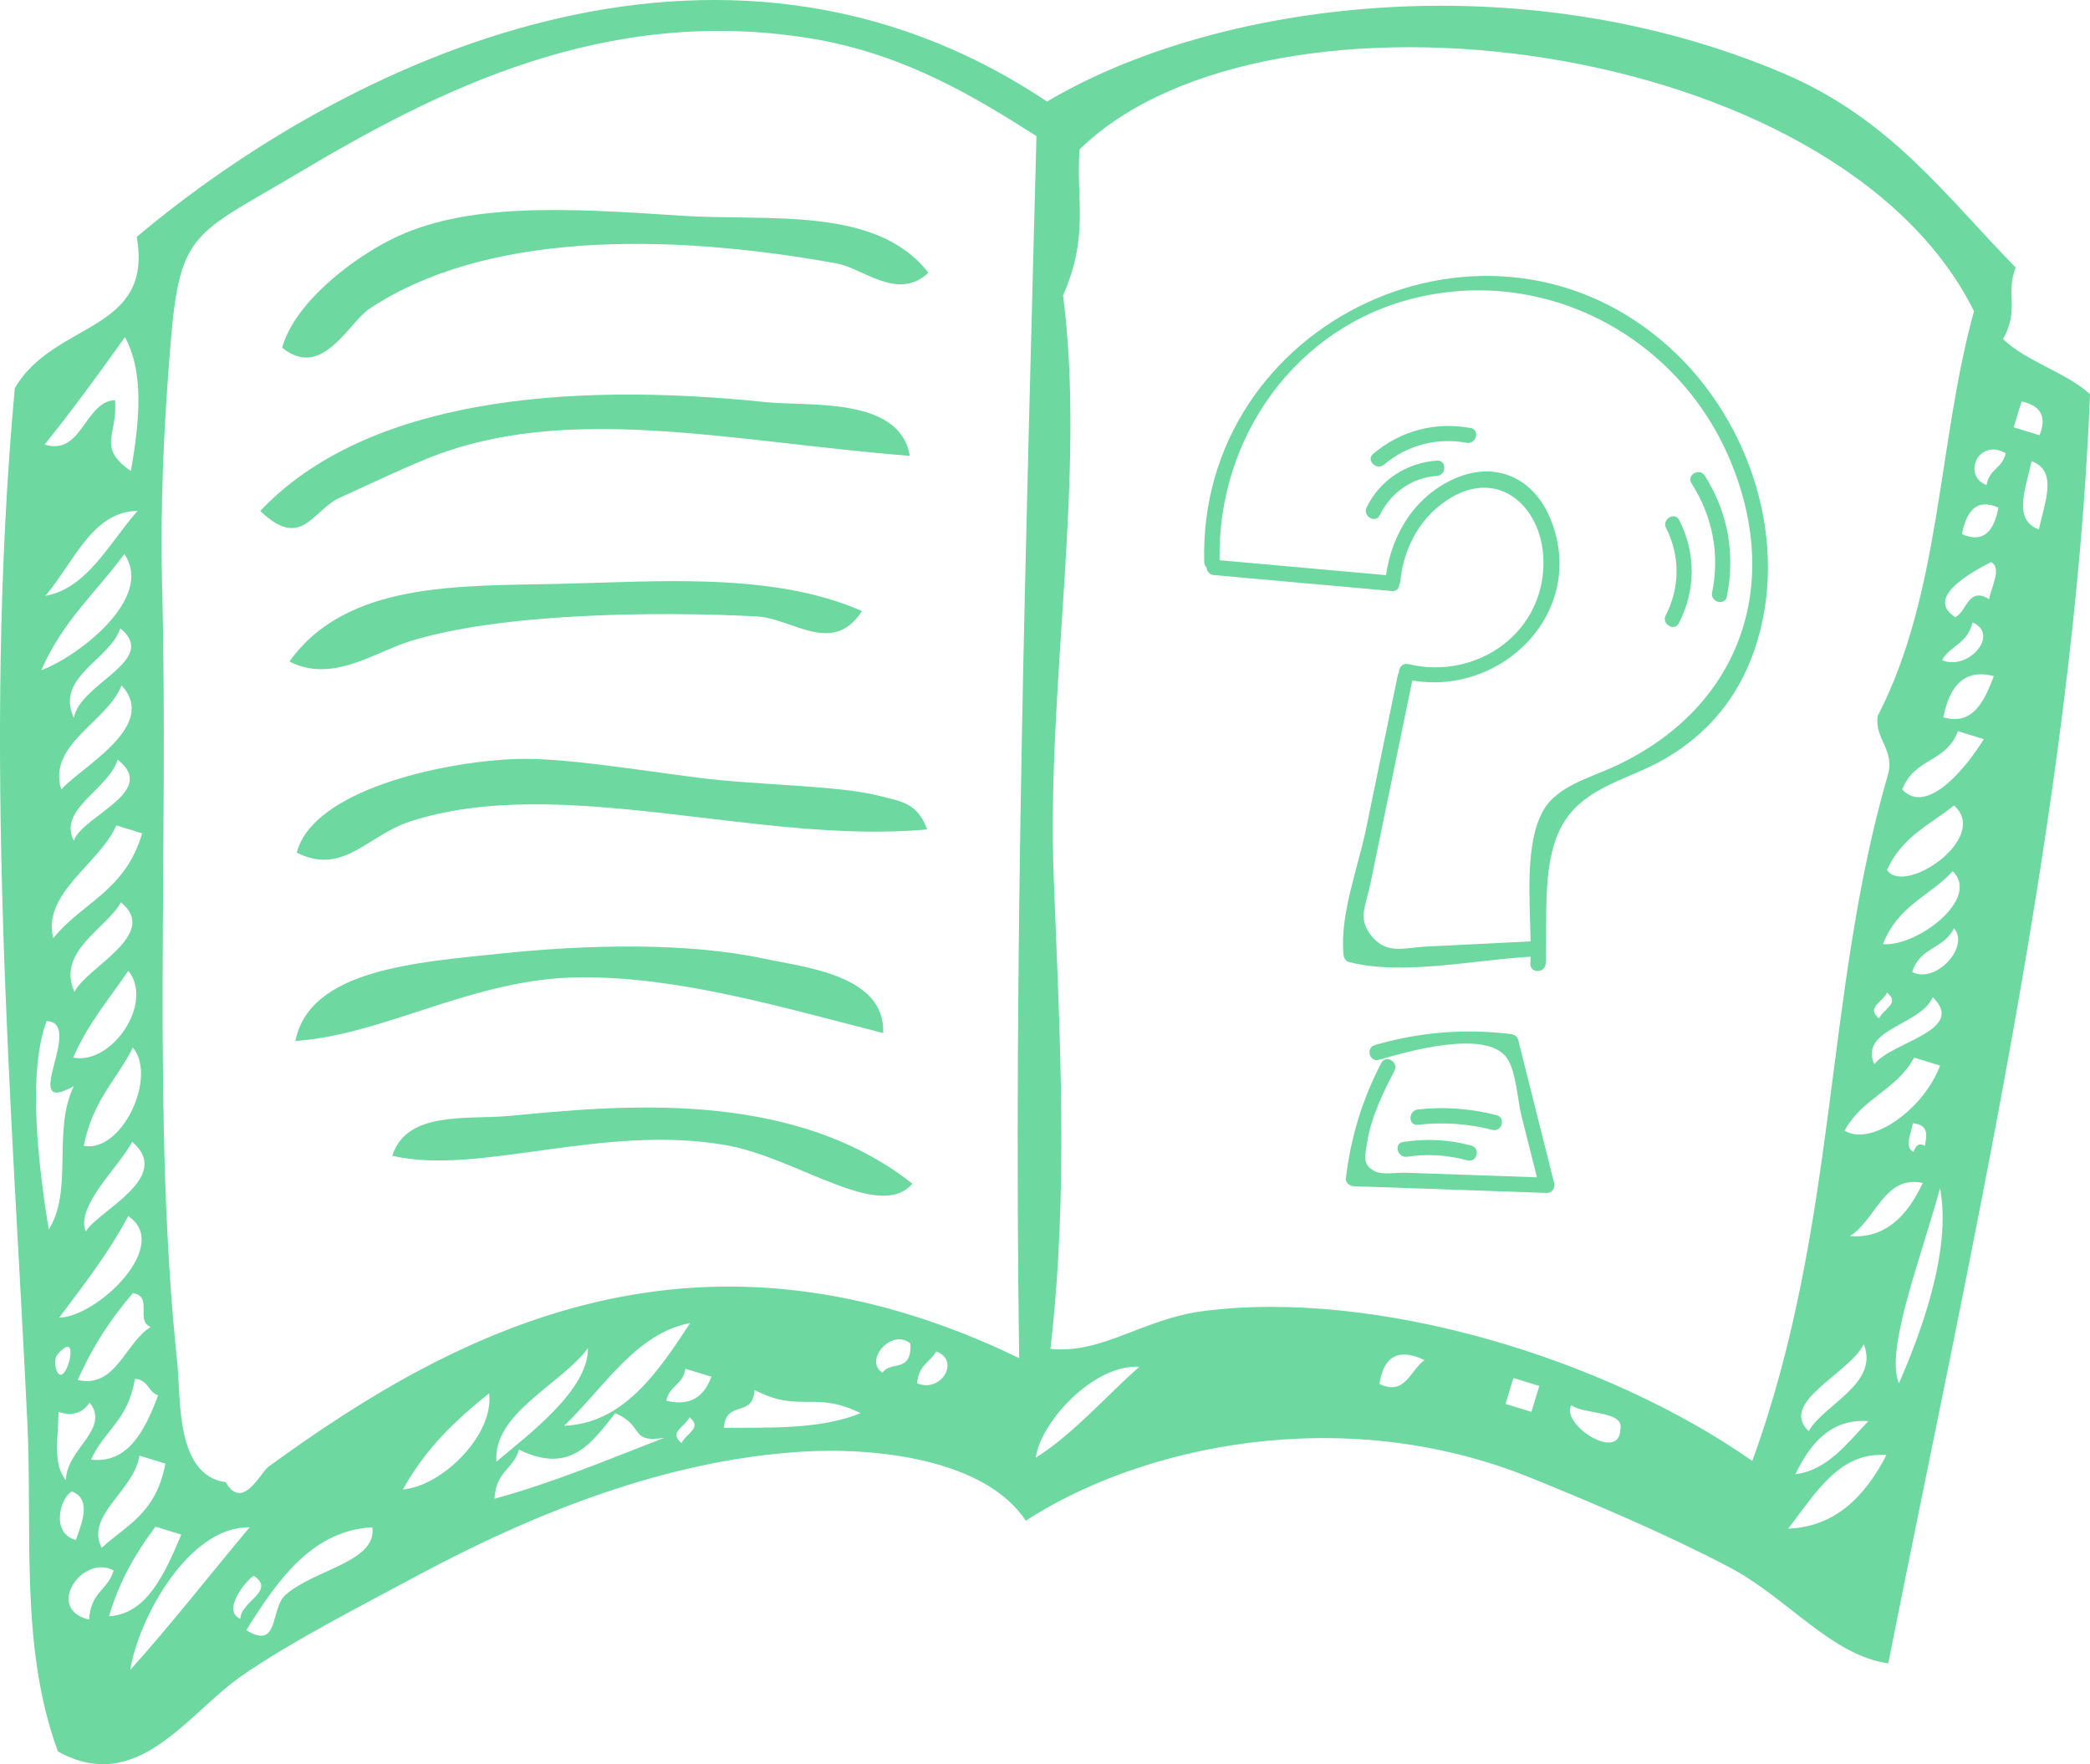<?xml version="1.0" encoding="utf-8"?>
<!-- Generator: Adobe Illustrator 17.0.0, SVG Export Plug-In . SVG Version: 6.00 Build 0)  -->
<!DOCTYPE svg PUBLIC "-//W3C//DTD SVG 1.1//EN" "http://www.w3.org/Graphics/SVG/1.1/DTD/svg11.dtd">
<svg version="1.1" id="Layer_1" xmlns="http://www.w3.org/2000/svg" xmlns:xlink="http://www.w3.org/1999/xlink" x="0px" y="0px"
	 width="95.878px" height="80.932px" viewBox="0 0 95.878 80.932" enable-background="new 0 0 95.878 80.932" xml:space="preserve">
<g id="XMLID_17141_">
	<g>
		<g id="XMLID_566_">
			<path id="XMLID_633_" fill-rule="evenodd" clip-rule="evenodd" fill="#6DD8A0" d="M42.588,12.512
				c-1.394,1.319-3.006-0.21-4.201-0.426c-7.949-1.438-16.173-1.416-21.428,2.07c-0.983,0.653-2.173,3.288-4.015,1.795
				c0.552-2.008,3.08-3.996,4.989-4.961c3.386-1.704,7.968-1.455,13.333-1.094C35.187,10.159,40.207,9.421,42.588,12.512z"/>
			<path id="XMLID_632_" fill-rule="evenodd" clip-rule="evenodd" fill="#6DD8A0" d="M41.735,20.912
				c-8.283-0.659-15.741-2.467-22.128,0.12c-1.404,0.571-2.798,1.251-4.017,1.798c-1.253,0.564-1.745,2.444-3.652,0.608
				c4.856-5.126,14.026-5.948,23.191-4.991C37.089,18.651,41.288,18.18,41.735,20.912z"/>
			<path id="XMLID_631_" fill-rule="evenodd" clip-rule="evenodd" fill="#6DD8A0" d="M39.544,28.032
				c-1.352,2.08-3.169,0.334-4.839,0.245c-4.426-0.235-11.748-0.176-15.949,1.156c-1.613,0.511-3.534,1.917-5.478,0.912
				c2.615-3.662,7.762-3.458,12.359-3.561C30.084,26.688,35.434,26.22,39.544,28.032z"/>
			<path id="XMLID_630_" fill-rule="evenodd" clip-rule="evenodd" fill="#6DD8A0" d="M42.528,38.048
				c-7.681,0.72-16.821-2.599-23.711-0.366c-1.978,0.642-3.069,2.505-5.203,1.431c0.724-2.837,6.564-4.153,9.982-4.293
				c2.099-0.086,5.373,0.463,8.399,0.852c2.836,0.365,6.483,0.346,8.402,0.851C41.286,36.759,42.097,36.809,42.528,38.048z"/>
			<path id="XMLID_629_" fill-rule="evenodd" clip-rule="evenodd" fill="#6DD8A0" d="M40.517,47.391
				c-4.767-1.218-9.437-2.603-13.939-2.557c-4.887,0.049-8.833,2.612-13.028,2.922c0.652-3.285,5.514-3.605,9.466-4.018
				c3.87-0.402,8.493-0.526,12.053,0.243C36.908,44.38,40.613,44.72,40.517,47.391z"/>
			<path id="XMLID_628_" fill-rule="evenodd" clip-rule="evenodd" fill="#6DD8A0" d="M41.856,54.299
				c-1.51,1.764-5.3-1.197-8.552-1.767c-5.673-0.992-11.373,1.414-15.307,0.487c0.656-2.078,3.451-1.651,5.328-1.825
				C28.182,50.741,36.22,49.855,41.856,54.299z"/>
			<path id="XMLID_567_" fill-rule="evenodd" clip-rule="evenodd" fill="#6DD8A0" d="M91.891,15.555
				c1.023,1.004,2.919,1.547,3.987,2.525c-0.732,18.737-5.539,39.49-9.254,58.223c-2.612-0.359-4.622-3.006-7.303-4.415
				c-2.829-1.486-6.177-2.913-9.132-4.109c-8.655-3.496-17.897-1.422-23.13,1.981c-1.883-2.839-6.914-3.375-10.285-3.165
				c-6.2,0.384-12.289,2.803-17.807,5.78c-2.396,1.293-5.598,2.918-7.881,4.504c-2.505,1.741-4.768,5.49-8.429,3.468
				c-1.762-4.797-1.156-10.031-1.405-15.156C0.557,50.722-0.835,34.308,0.679,17.807c1.784-3.089,6.371-2.532,5.594-6.939
				c9.511-8.003,26.639-16.312,41.76-6.209c7.69-4.57,21.592-6.457,33.752-1.307c4.94,2.093,7.429,5.599,10.682,8.917
				C91.992,13.516,92.653,14.158,91.891,15.555L91.891,15.555z M23.807,66.502L23.807,66.502c-0.275,0.936-1.039,0.956-1.125,2.252
				c2.701-0.739,5.227-1.803,7.792-2.798c-1.616,0.261-0.892-0.564-2.251-1.126C27.16,66.158,26.189,67.663,23.807,66.502
				L23.807,66.502z M31.663,60.69L31.663,60.69c-2.504,0.484-3.951,2.964-5.785,4.716C28.578,65.293,30.136,63.022,31.663,60.69
				L31.663,60.69z M49.528,6.852L49.528,6.852c-0.186,2.197,0.462,3.946-0.761,6.695c1.07,8.269-0.766,17.856-0.427,26.722
				c0.278,7.274,0.692,14.321-0.152,21.607c2.383,0.25,4.234-1.376,7.031-1.735c7.919-1.019,18.443,2.169,25.168,6.878
				c3.947-10.855,3.281-21.347,6.209-31.437c0.36-1.183-0.614-1.663-0.456-2.741c2.906-5.624,2.74-12.49,4.416-18.565
				C84.315,1.668,58.165-1.592,49.528,6.852L49.528,6.852z M92.376,19.602L92.376,19.602c0.398,0.122,0.792,0.244,1.187,0.365
				c0.339-0.84,0.069-1.358-0.822-1.551C92.619,18.813,92.498,19.207,92.376,19.602L92.376,19.602z M37.232,1.77L37.232,1.77
				c-9.477-1.568-17.21,2.398-23.56,6.176c-4.741,2.822-5.413,2.614-5.839,7.732c-0.334,3.968-0.484,7.761-0.397,11.138
				c0.31,12.26-0.477,24.629,0.7,35.731c0.165,1.554-0.101,5.133,2.221,5.447c0.77,1.345,1.597-0.444,1.947-0.7
				c8.837-6.456,19.853-12.061,34.45-4.992c-0.27-18.402,0.306-37.254,0.793-56.059C44.819,4.51,41.538,2.481,37.232,1.77
				L37.232,1.77z M91.131,22.252L91.131,22.252c0.141-0.774,0.715-0.736,0.88-1.463C90.754,20.076,90.002,21.827,91.131,22.252
				L91.131,22.252z M93.533,24.289L93.533,24.289c0.257-1.239,0.895-2.679-0.336-3.135C92.945,22.396,92.306,23.838,93.533,24.289
				L93.533,24.289z M90.003,24.503L90.003,24.503c1.006,0.44,1.469-0.15,1.676-1.217C90.674,22.846,90.212,23.434,90.003,24.503
				L90.003,24.503z M89.697,28.308L89.697,28.308c0.536-0.238,0.576-1.421,1.552-0.823c0.118-0.612,0.592-1.415,0.093-1.705
				C90.541,26.202,88.252,27.402,89.697,28.308L89.697,28.308z M89.089,30.284L89.089,30.284c1.201,0.509,2.676-1.18,1.4-1.732
				C90.249,29.555,89.49,29.585,89.089,30.284L89.089,30.284z M89.151,32.903L89.151,32.903c1.312,0.388,1.859-0.659,2.313-1.888
				C90.183,30.679,89.449,31.379,89.151,32.903L89.151,32.903z M87.263,36.22L87.263,36.22c1.135,1.197,2.903-0.96,3.745-2.312
				c-0.397-0.122-0.79-0.243-1.187-0.365C89.269,35.004,87.815,34.759,87.263,36.22L87.263,36.22z M86.565,39.904L86.565,39.904
				c0.785,1.217,4.756-1.476,3.072-2.954C88.559,37.832,87.284,38.339,86.565,39.904L86.565,39.904z M86.38,43.311L86.38,43.311
				c1.543,0.132,4.498-2.078,3.2-3.346C88.529,41.114,87.085,41.512,86.38,43.311L86.38,43.311z M2.047,20.394L2.047,20.394
				c1.721,0.536,1.827-1.972,3.228-2.039c0.141,1.628-0.856,2.139,0.732,3.257c0.394-2.308,0.612-4.521-0.275-6.147
				C4.53,17.155,3.313,18.821,2.047,20.394L2.047,20.394z M87.721,44.59L87.721,44.59c1.095,0.561,2.657-1.17,1.917-2.01
				C89.164,43.562,88.091,43.412,87.721,44.59L87.721,44.59z M85.985,48.82L85.985,48.82c0.763-1.022,4.265-1.536,2.679-3.074
				C88.118,47.032,85.265,47.21,85.985,48.82L85.985,48.82z M86.201,46.722L86.201,46.722c0.201-0.452,0.979-0.681,0.366-1.19
				C86.362,45.985,85.585,46.214,86.201,46.722L86.201,46.722z M2.08,27.333L2.08,27.333C3.996,26.994,5,24.926,6.309,23.437
				C4.223,23.46,3.375,25.826,2.08,27.333L2.08,27.333z M84.618,51.865L84.618,51.865c1.18,0.745,3.61-0.931,4.382-2.983
				c-0.397-0.122-0.792-0.244-1.188-0.366C86.966,50.046,85.462,50.334,84.618,51.865L84.618,51.865z M1.896,30.741L1.896,30.741
				c1.548-0.547,5.237-3.27,3.805-5.325C4.421,27.169,2.895,28.458,1.896,30.741L1.896,30.741z M87.783,52.839L87.783,52.839
				c0.093-0.237,0.202-0.452,0.518-0.273c0.104-0.496,0.171-0.974-0.55-1.037C87.673,52.014,87.337,52.632,87.783,52.839
				L87.783,52.839z M3.387,32.934L3.387,32.934c0.281-1.604,3.937-2.636,2.13-4.111C5.055,30.271,2.516,31.041,3.387,32.934
				L3.387,32.934z M84.859,56.704L84.859,56.704c1.612,0.124,2.62-0.893,3.348-2.437C86.452,53.873,86.034,55.998,84.859,56.704
				L84.859,56.704z M87.113,63.46L87.113,63.46c0.956-2.196,2.435-6.054,1.886-8.95C88.096,57.806,86.474,61.91,87.113,63.46
				L87.113,63.46z M2.811,36.22L2.811,36.22c0.882-1.023,4.502-2.912,2.765-4.777C4.915,33.129,2.164,34.143,2.811,36.22
				L2.811,36.22z M3.386,38.563L3.386,38.563c0.422-1.157,3.903-2.251,2.009-3.714C4.994,36.206,2.64,37.116,3.386,38.563
				L3.386,38.563z M82.973,65.652L82.973,65.652c0.687-1.226,3.248-2.174,2.528-3.988C84.828,63.016,81.573,64.335,82.973,65.652
				L82.973,65.652z M2.445,43.037L2.445,43.037c1.333-1.656,3.284-2.136,4.077-4.808c-0.397-0.122-0.791-0.243-1.187-0.365
				C4.593,39.6,1.916,40.976,2.445,43.037L2.445,43.037z M82.365,67.628L82.365,67.628c1.449-0.178,2.353-1.397,3.346-2.435
				C84.103,65.071,83.094,66.087,82.365,67.628L82.365,67.628z M3.418,45.503L3.418,45.503c0.532-1.124,3.939-2.635,2.13-4.11
				C4.932,42.55,2.565,43.649,3.418,45.503L3.418,45.503z M82.029,70.124L82.029,70.124c2.058-0.073,3.475-1.361,4.508-3.375
				C84.353,66.592,83.284,68.527,82.029,70.124L82.029,70.124z M69.064,64.402L69.064,64.402c0.397,0.122,0.794,0.244,1.188,0.365
				c0.122-0.395,0.244-0.791,0.365-1.188c-0.394-0.121-0.791-0.243-1.188-0.365C69.308,63.611,69.186,64.007,69.064,64.402
				L69.064,64.402z M63.283,63.489L63.283,63.489c1.184,0.567,1.421-0.652,2.068-1.096C64.17,61.83,63.477,62.194,63.283,63.489
				L63.283,63.489z M74.33,65.59L74.33,65.59c0.221-0.888-1.628-0.685-2.251-1.127C71.59,65.341,74.282,67.084,74.33,65.59
				L74.33,65.59z M3.357,48.515L3.357,48.515c1.765,0.36,3.724-2.506,2.53-3.984C5.021,45.818,4.056,46.919,3.357,48.515
				L3.357,48.515z M2.235,56.401L2.235,56.401c1.144-1.801,0.156-4.544,1.153-6.577c-2.583,1.454,0.536-2.916-1.25-2.984
				C1.237,49.251,1.784,53.614,2.235,56.401L2.235,56.401z M3.843,52.563L3.843,52.563c1.751,0.329,3.382-3.156,2.254-4.505
				C5.344,49.554,4.267,50.444,3.843,52.563L3.843,52.563z M47.519,66.867L47.519,66.867c1.736-1.098,3.165-2.771,4.747-4.168
				C50.101,62.585,47.701,65.325,47.519,66.867L47.519,66.867z M40.489,62.971L40.489,62.971c0.361-0.567,1.345,0.045,1.276-1.338
				C40.893,60.909,39.603,62.429,40.489,62.971L40.489,62.971z M42.068,63.457L42.068,63.457c1.125,0.462,1.994-1.065,0.883-1.459
				C42.665,62.496,42.159,62.581,42.068,63.457L42.068,63.457z M3.932,56.49L3.932,56.49c0.613-0.976,4.021-2.489,2.135-4.11
				C5.45,53.538,3.456,55.341,3.932,56.49L3.932,56.49z M26.972,61.847L26.972,61.847c-1.223,1.658-4.372,2.983-4.198,5.204
				C24.226,65.821,26.994,63.776,26.972,61.847L26.972,61.847z M34.615,63.764L34.615,63.764c-0.08,1.308-1.319,0.426-1.403,1.735
				c2.207-0.008,4.452,0.066,6.269-0.671C37.348,63.776,36.696,64.845,34.615,63.764L34.615,63.764z M30.566,64.253L30.566,64.253
				c1.019,0.259,1.708-0.107,2.068-1.098c-0.393-0.121-0.791-0.244-1.187-0.365C31.305,63.565,30.733,63.525,30.566,64.253
				L30.566,64.253z M2.715,60.445L2.715,60.445c1.74-0.034,5.185-3.316,3.167-4.657C4.94,57.552,3.813,58.973,2.715,60.445
				L2.715,60.445z M31.266,66.2L31.266,66.2c0.201-0.452,0.977-0.682,0.365-1.187C31.432,65.463,30.647,65.691,31.266,66.2
				L31.266,66.2z M18.481,68.328L18.481,68.328c1.806-0.156,4.19-2.5,3.957-4.411C20.967,65.094,19.557,66.392,18.481,68.328
				L18.481,68.328z M3.568,63.307L3.568,63.307c1.756,0.395,2.178-1.729,3.351-2.435C6.185,60.598,7.044,59.48,6.1,59.32
				C5.137,60.428,4.271,61.711,3.568,63.307L3.568,63.307z M2.779,63.065L2.779,63.065c0.376,0.045,0.875-2.127-0.154-0.914
				C2.453,62.355,2.532,63.033,2.779,63.065L2.779,63.065z M4.179,66.958L4.179,66.958c1.642,0.187,2.439-1.227,3.073-2.951
				c-0.496-0.176-0.391-0.675-1.063-0.759C5.881,65.172,4.784,65.597,4.179,66.958L4.179,66.958z M2.687,64.768L2.687,64.768
				c-0.004,1.109-0.296,2.365,0.335,3.134c0.031-1.45,2.044-2.328,1.095-3.56C3.8,64.789,3.361,64.994,2.687,64.768L2.687,64.768z
				 M4.665,71.006L4.665,71.006c1.11-1.034,2.491-1.555,2.921-3.865c-0.395-0.122-0.789-0.243-1.187-0.365
				C6.142,68.405,3.897,69.51,4.665,71.006L4.665,71.006z M11.637,72.286L11.637,72.286c-0.301,0.169-1.505,1.589-0.608,1.977
				C11.007,73.486,12.692,72.977,11.637,72.286L11.637,72.286z M11.3,74.782L11.3,74.782c1.53,0.937,1.083-0.974,1.794-1.615
				c1.31-1.171,4.202-1.511,3.988-3.103C14.394,70.197,12.788,72.376,11.3,74.782L11.3,74.782z M5.974,76.606L5.974,76.606
				c1.878-2.084,3.65-4.367,5.479-6.543C8.662,70.011,6.366,74.211,5.974,76.606L5.974,76.606z M3.481,70.642L3.481,70.642
				c0.359-0.963,0.663-1.898-0.181-2.221C2.771,68.667,2.307,70.348,3.481,70.642L3.481,70.642z M4.999,74.143L4.999,74.143
				c1.716-0.098,2.536-1.887,3.318-3.745c-0.396-0.122-0.789-0.243-1.185-0.365C6.292,71.161,5.518,72.409,4.999,74.143
				L4.999,74.143z M4.086,74.294L4.086,74.294c0.088-1.297,0.849-1.317,1.128-2.251C3.772,71.265,2.038,73.829,4.086,74.294z"/>
		</g>
		<g id="XMLID_555_">
			<path id="XMLID_563_" fill="#6DD8A0" d="M76.647,15.991c-8.308-7.603-21.705-1.297-21.403,9.801
				c0.003,0.105,0.045,0.183,0.105,0.24c0.014,0.165,0.122,0.329,0.331,0.348c2.726,0.244,5.453,0.488,8.179,0.733
				c0.214,0.019,0.322-0.13,0.332-0.296c0.025-0.043,0.043-0.093,0.049-0.152c0.157-1.584,0.96-3.046,2.364-3.858
				c2.219-1.284,4.076,0.472,4.194,2.741c0.178,3.407-3.003,5.678-6.187,4.918c-0.273-0.065-0.447,0.171-0.436,0.385
				c-0.022,0.033-0.041,0.07-0.051,0.118c-0.486,2.354-0.972,4.708-1.458,7.061c-0.369,1.789-1.211,3.941-1.034,5.765
				c0.015,0.154,0.098,0.297,0.258,0.338c2.452,0.635,5.781-0.107,8.324-0.245c-0.002,0.109-0.005,0.216-0.01,0.318
				c-0.023,0.451,0.679,0.45,0.702,0c0.104-2.043-0.238-4.808,0.871-6.536c1.028-1.603,2.947-1.912,4.564-2.84
				c2.009-1.153,3.41-2.849,4.155-5.048C82.133,24.965,80.343,19.373,76.647,15.991z M74.01,35.184
				c-1.061,0.485-2.565,0.885-3.195,1.965c-0.869,1.489-0.634,4.075-0.599,6.035c-1.603,0.08-3.206,0.16-4.809,0.239
				c-0.967,0.048-1.757,0.371-2.447-0.437c-0.701-0.82-0.319-1.358-0.101-2.417c0.644-3.118,1.287-6.236,1.931-9.354
				c4.129,0.715,8.028-3.154,6.354-7.37c-0.748-1.884-2.472-2.715-4.358-1.913c-1.845,0.784-2.931,2.536-3.203,4.452
				c-2.545-0.228-5.09-0.456-7.635-0.684c-0.113-5.611,3.496-10.755,9.073-12.056c6.012-1.402,12.013,1.87,14.359,7.493
				C81.82,26.989,79.731,32.572,74.01,35.184z"/>
			<path id="XMLID_562_" fill="#6DD8A0" d="M71.299,54.281l-1.655-6.587c-0.041-0.164-0.185-0.239-0.339-0.258
				c-2.133-0.26-4.171-0.091-6.233,0.504c-0.433,0.125-0.249,0.803,0.187,0.677c1.272-0.367,4.92-1.434,5.873-0.078
				c0.417,0.593,0.483,1.923,0.662,2.635c0.237,0.945,0.474,1.889,0.712,2.833c-2.009-0.07-4.018-0.14-6.027-0.21
				c-0.349-0.012-1.052,0.098-1.365-0.048c-0.634-0.295-0.5-0.696-0.393-1.365c0.181-1.134,0.727-2.261,1.25-3.266
				c0.208-0.4-0.398-0.756-0.606-0.354c-0.875,1.682-1.402,3.417-1.624,5.3c-0.023,0.193,0.179,0.345,0.351,0.351
				c2.956,0.103,5.913,0.206,8.869,0.31C71.194,54.733,71.353,54.495,71.299,54.281z"/>
			<path id="XMLID_561_" fill="#6DD8A0" d="M65.92,21.13c-1.386,0.095-2.616,0.889-3.227,2.146
				c-0.197,0.404,0.409,0.761,0.606,0.354c0.5-1.028,1.47-1.719,2.62-1.798C66.368,21.801,66.372,21.099,65.92,21.13z"/>
			<path id="XMLID_560_" fill="#6DD8A0" d="M67.466,19.635c-1.632-0.299-3.201,0.116-4.471,1.183
				c-0.346,0.291,0.153,0.785,0.497,0.496c1.063-0.893,2.422-1.253,3.788-1.002C67.721,20.393,67.911,19.717,67.466,19.635z"/>
			<path id="XMLID_559_" fill="#6DD8A0" d="M78.204,21.819c-0.242-0.38-0.85-0.028-0.606,0.354c0.967,1.517,1.303,3.24,0.944,5.006
				c-0.09,0.441,0.587,0.63,0.677,0.187C79.614,25.42,79.273,23.497,78.204,21.819z"/>
			<path id="XMLID_558_" fill="#6DD8A0" d="M77.036,23.863c-0.203-0.404-0.809-0.049-0.606,0.354
				c0.648,1.287,0.641,2.73-0.016,4.013c-0.206,0.401,0.4,0.757,0.606,0.354C77.797,27.069,77.802,25.385,77.036,23.863z"/>
			<path id="XMLID_557_" fill="#6DD8A0" d="M67.5,52.553c-1.036-0.282-2.074-0.33-3.134-0.166c-0.445,0.069-0.256,0.745,0.187,0.677
				c0.931-0.144,1.853-0.081,2.761,0.166C67.75,53.348,67.936,52.672,67.5,52.553z"/>
			<path id="XMLID_556_" fill="#6DD8A0" d="M68.651,51.155c-1.19-0.305-2.389-0.395-3.61-0.259c-0.444,0.049-0.449,0.752,0,0.702
				c1.159-0.129,2.293-0.055,3.424,0.234C68.903,51.944,69.089,51.267,68.651,51.155z"/>
		</g>
	</g>
</g>
</svg>
